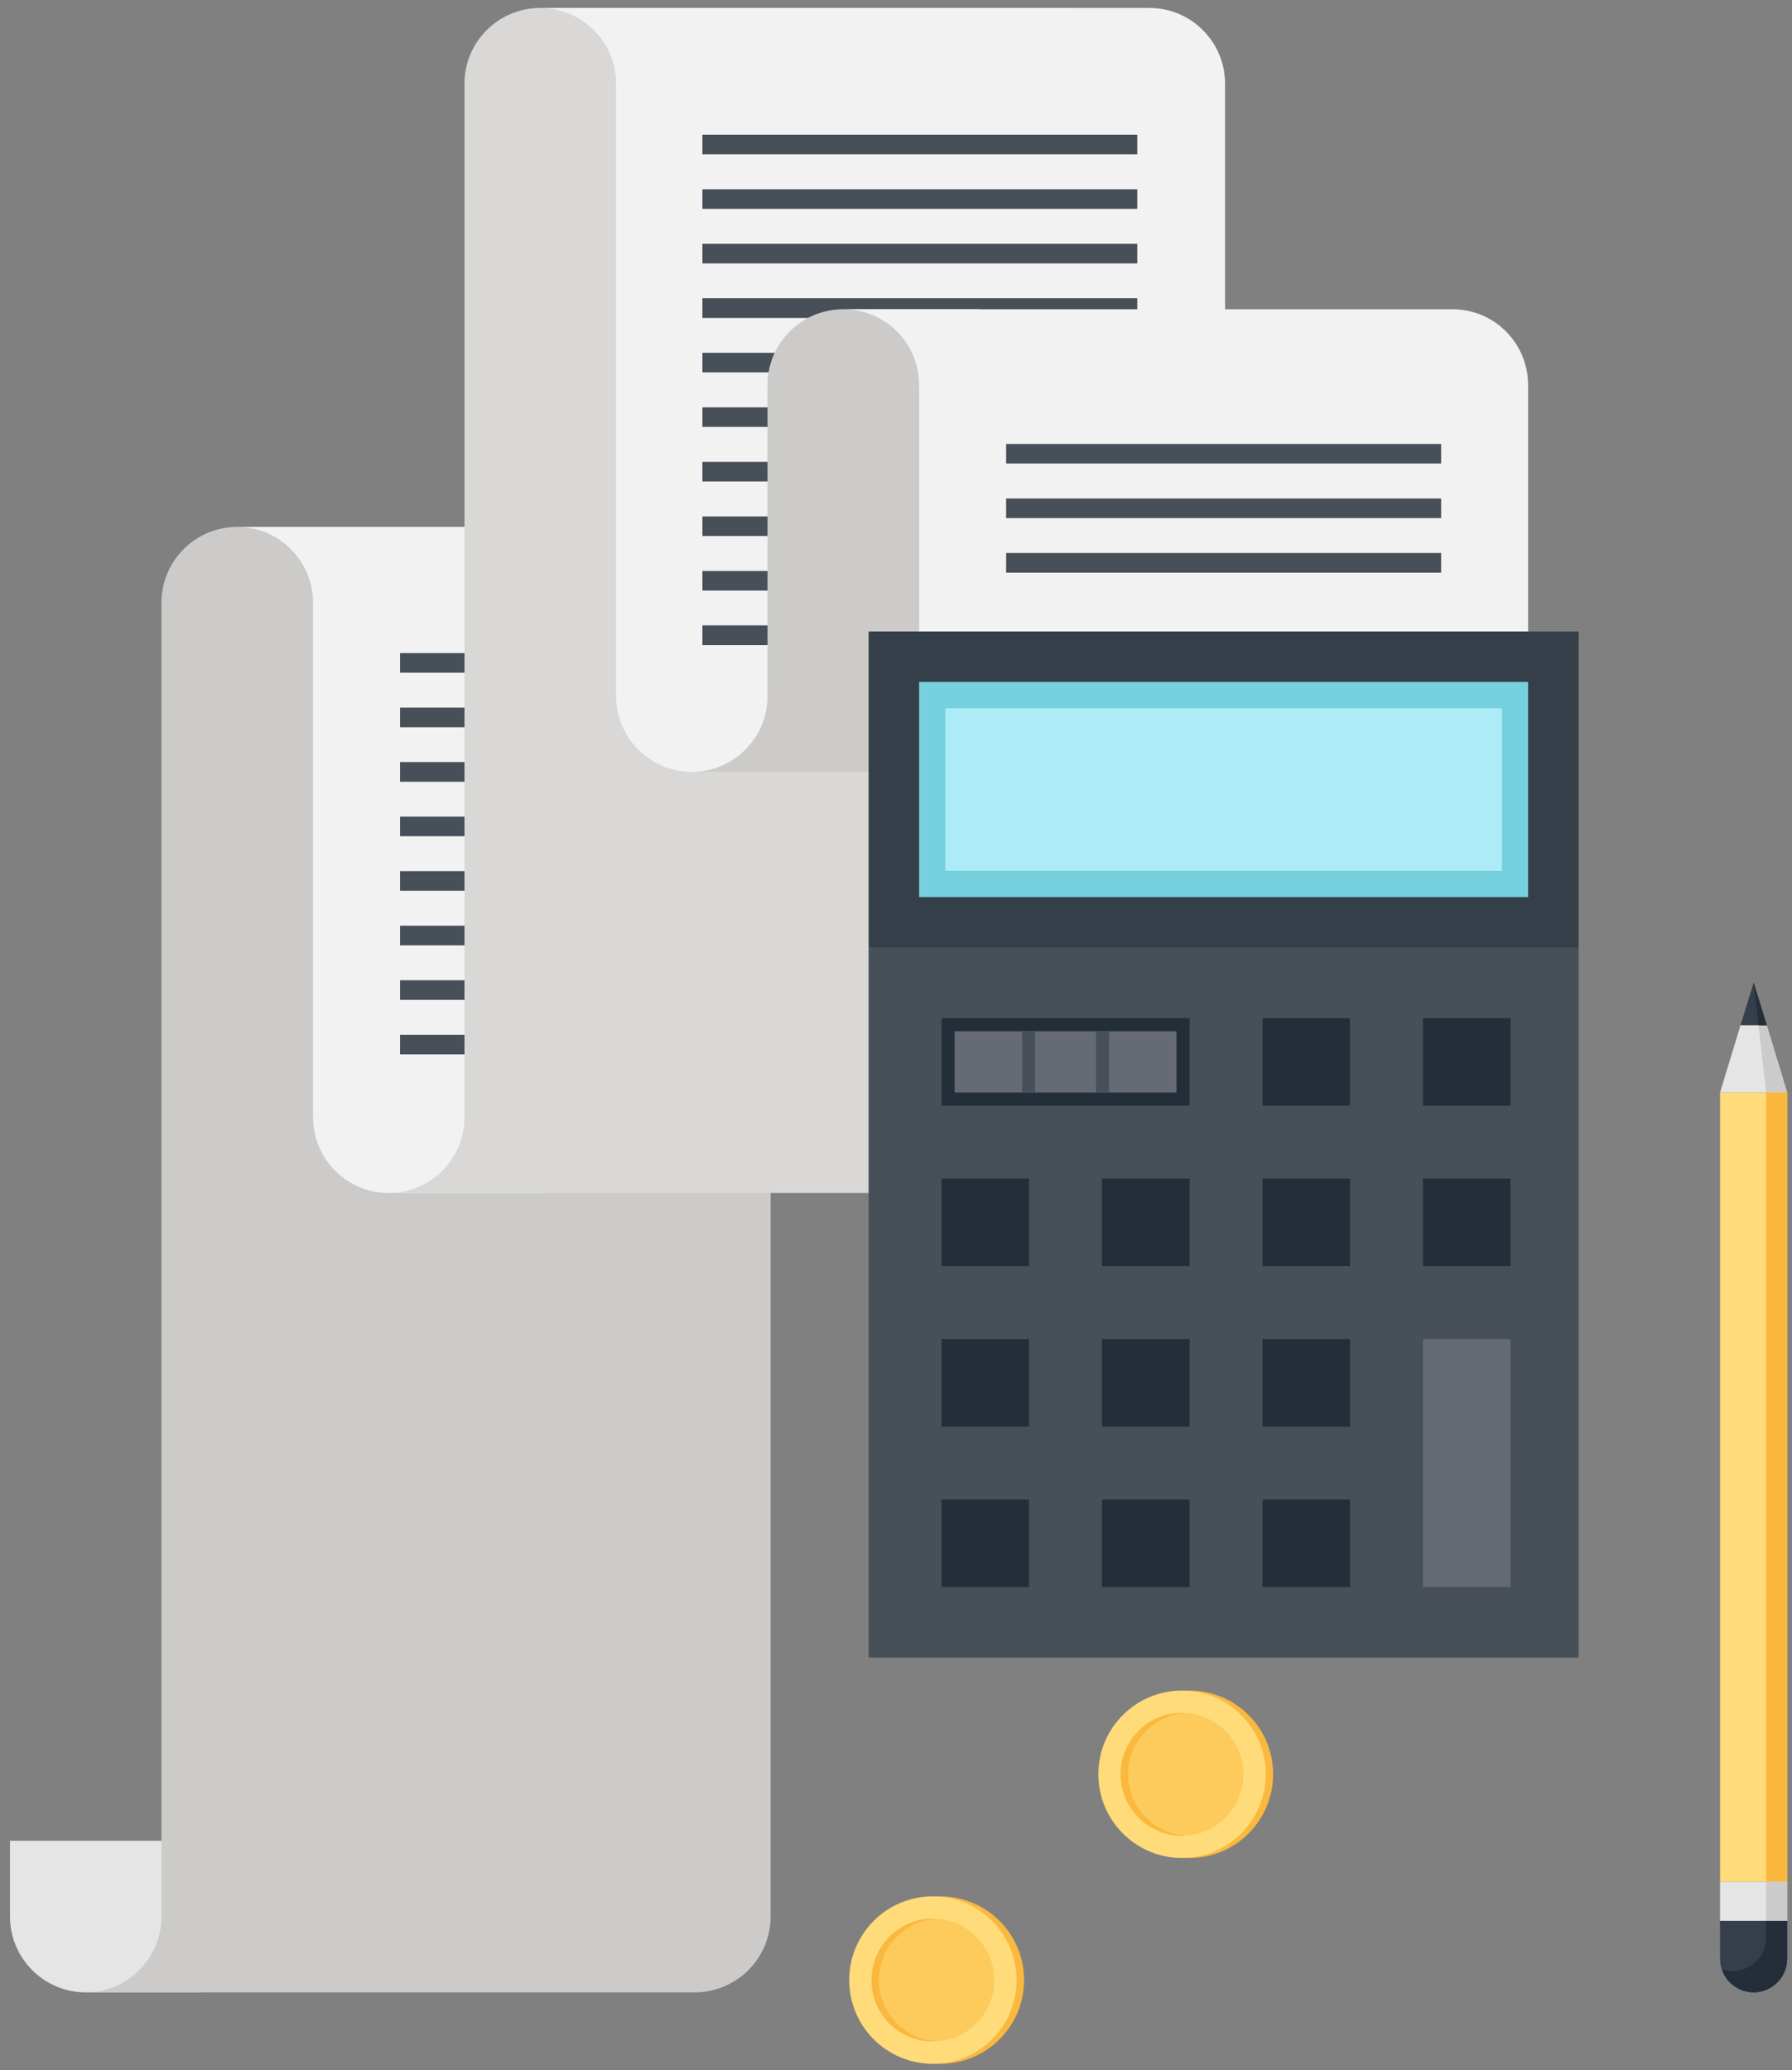 <?xml version="1.0" encoding="UTF-8"?>
<svg width="103px" height="119px" viewBox="0 0 103 119" version="1.1" xmlns="http://www.w3.org/2000/svg" xmlns:xlink="http://www.w3.org/1999/xlink">
    <rect x="0" y="0" width="103" height="119" fill="#808080" stroke="none"/>
    <!-- Generator: Sketch 46.1 (44463) - http://www.bohemiancoding.com/sketch -->
    <title>08</title>
    <desc>Created with Sketch.</desc>
    <defs></defs>
    <g id="Desktop" stroke="none" stroke-width="1" fill="none" fill-rule="evenodd">
        <g id="Главная-страница" transform="translate(-857, -1733)">
            <g id="08" transform="translate(857, 1733)">
                <path d="M0.575,105.809 L0.575,110.16 C0.575,112.57 2.525,114.523 4.928,114.523 L11.587,114.523 L11.587,105.809 L0.575,105.809" id="Fill-1135" fill="#E6E5E5"></path>
                <path d="M13.633,30.288 C11.232,30.288 9.28,32.24 9.28,34.642 L9.28,110.16 C9.28,112.57 7.329,114.523 4.928,114.523 L39.938,114.523 C41.051,114.523 42.163,114.09 43.015,113.247 C43.863,112.393 44.293,111.281 44.293,110.16 L44.293,30.288 L13.633,30.288" id="Fill-1136" fill="#CCCBCA"></path>
                <path d="M13.633,30.288 C16.041,30.288 17.992,32.24 17.992,34.642 L17.992,64.217 C17.992,66.625 19.945,68.576 22.344,68.576 L31.352,68.576 L31.352,30.288 L13.633,30.288" id="Fill-1137" fill="#F2F2F2"></path>
                <polygon id="Fill-1138" fill="#474F59" points="22.993 51.201 47.995 51.201 47.995 50.076 22.993 50.076"></polygon>
                <polygon id="Fill-1139" fill="#474F59" points="22.993 48.066 47.995 48.066 47.995 46.941 22.993 46.941"></polygon>
                <polygon id="Fill-1140" fill="#474F59" points="22.993 44.937 47.995 44.937 47.995 43.805 22.993 43.805"></polygon>
                <polygon id="Fill-1141" fill="#474F59" points="22.993 41.802 47.995 41.802 47.995 40.674 22.993 40.674"></polygon>
                <polygon id="Fill-1142" fill="#474F59" points="22.993 38.667 47.995 38.667 47.995 37.542 22.993 37.542"></polygon>
                <polygon id="Fill-1143" fill="#474F59" points="22.993 54.337 47.995 54.337 47.995 53.211 22.993 53.211"></polygon>
                <polygon id="Fill-1144" fill="#474F59" points="22.993 57.472 47.995 57.472 47.995 56.346 22.993 56.346"></polygon>
                <polygon id="Fill-1145" fill="#474F59" points="22.993 60.607 47.995 60.607 47.995 59.483 22.993 59.483"></polygon>
                <path d="M31.049,0.457 C28.648,0.457 26.697,2.41 26.697,4.81 L26.697,64.217 C26.697,66.625 24.746,68.576 22.344,68.576 L61.71,68.576 L61.71,0.457 L31.049,0.457" id="Fill-1146" fill="#D9D8D7"></path>
                <path d="M69.137,1.734 C68.294,0.88 67.173,0.457 66.061,0.457 L31.049,0.457 C33.46,0.457 35.412,2.41 35.412,4.81 L35.412,40.007 C35.412,41.372 36.038,42.603 37.037,43.4 C37.78,44.004 38.733,44.367 39.763,44.367 L70.414,44.367 L70.414,4.81 C70.414,3.698 69.993,2.587 69.137,1.734" id="Fill-1147" fill="#F2F2F2"></path>
                <polygon id="Fill-1148" fill="#474F59" points="40.373 21.403 65.367 21.403 65.367 20.279 40.373 20.279"></polygon>
                <polygon id="Fill-1149" fill="#474F59" points="40.373 18.276 65.367 18.276 65.367 17.144 40.373 17.144"></polygon>
                <polygon id="Fill-1150" fill="#474F59" points="40.373 15.14 65.367 15.14 65.367 14.016 40.373 14.016"></polygon>
                <polygon id="Fill-1151" fill="#474F59" points="40.373 12.006 65.367 12.006 65.367 10.881 40.373 10.881"></polygon>
                <polygon id="Fill-1152" fill="#474F59" points="40.373 8.87 65.367 8.87 65.367 7.744 40.373 7.744"></polygon>
                <polygon id="Fill-1153" fill="#474F59" points="40.373 24.539 65.367 24.539 65.367 23.415 40.373 23.415"></polygon>
                <polygon id="Fill-1154" fill="#474F59" points="40.373 27.674 65.367 27.674 65.367 26.55 40.373 26.55"></polygon>
                <polygon id="Fill-1155" fill="#474F59" points="40.373 30.81 65.367 30.81 65.367 29.686 40.373 29.686"></polygon>
                <polygon id="Fill-1156" fill="#474F59" points="40.373 33.946 65.367 33.946 65.367 32.821 40.373 32.821"></polygon>
                <polygon id="Fill-1157" fill="#474F59" points="40.373 37.081 52.865 37.081 52.865 35.947 40.373 35.947"></polygon>
                <path d="M48.474,17.775 C46.066,17.775 44.115,19.725 44.115,22.125 L44.115,40.007 C44.115,42.409 42.171,44.367 39.763,44.367 L56.266,44.367 L56.266,17.775 L48.474,17.775" id="Fill-1158" fill="#CCCBCA"></path>
                <path d="M86.561,19.052 C85.71,18.199 84.597,17.776 83.478,17.776 L48.478,17.776 C50.882,17.776 52.829,19.724 52.829,22.128 L52.829,36.297 L87.831,36.297 L87.831,22.128 C87.831,21.018 87.408,19.902 86.561,19.052" id="Fill-1159" fill="#F2F2F2"></path>
                <polygon id="Fill-1160" fill="#474F59" points="57.83 26.643 82.832 26.643 82.832 25.52 57.83 25.52"></polygon>
                <polygon id="Fill-1161" fill="#474F59" points="57.83 29.78 82.832 29.78 82.832 28.655 57.83 28.655"></polygon>
                <polygon id="Fill-1162" fill="#474F59" points="57.83 32.915 82.832 32.915 82.832 31.788 57.83 31.788"></polygon>
                <polygon id="Fill-1163" fill="#474F59" points="49.925 95.279 90.736 95.279 90.736 54.468 49.925 54.468"></polygon>
                <polygon id="Fill-1164" fill="#232E38" points="54.121 63.553 68.375 63.553 68.375 58.525 54.121 58.525"></polygon>
                <polygon id="Fill-1165" fill="#656A73" points="54.87 62.802 67.624 62.802 67.624 59.274 54.87 59.274"></polygon>
                <polygon id="Fill-1166" fill="#474F59" points="62.996 62.802 63.747 62.802 63.747 59.274 62.996 59.274"></polygon>
                <polygon id="Fill-1167" fill="#474F59" points="58.746 62.802 59.498 62.802 59.498 59.274 58.746 59.274"></polygon>
                <polygon id="Fill-1168" fill="#232E38" points="72.571 63.553 77.596 63.553 77.596 58.525 72.571 58.525"></polygon>
                <polygon id="Fill-1169" fill="#232E38" points="81.792 63.553 86.82 63.553 86.82 58.525 81.792 58.525"></polygon>
                <polygon id="Fill-1170" fill="#232E38" points="54.121 72.775 59.147 72.775 59.147 67.748 54.121 67.748"></polygon>
                <polygon id="Fill-1171" fill="#232E38" points="63.344 72.775 68.375 72.775 68.375 67.748 63.344 67.748"></polygon>
                <polygon id="Fill-1172" fill="#232E38" points="72.571 72.775 77.596 72.775 77.596 67.748 72.571 67.748"></polygon>
                <polygon id="Fill-1173" fill="#232E38" points="81.792 72.775 86.82 72.775 86.82 67.748 81.792 67.748"></polygon>
                <polygon id="Fill-1174" fill="#232E38" points="54.121 82.002 59.147 82.002 59.147 76.97 54.121 76.97"></polygon>
                <polygon id="Fill-1175" fill="#232E38" points="63.344 82.002 68.375 82.002 68.375 76.97 63.344 76.97"></polygon>
                <polygon id="Fill-1176" fill="#232E38" points="72.571 82.002 77.596 82.002 77.596 76.97 72.571 76.97"></polygon>
                <polygon id="Fill-1177" fill="#232E38" points="54.121 91.227 59.147 91.227 59.147 86.197 54.121 86.197"></polygon>
                <polygon id="Fill-1178" fill="#232E38" points="63.344 91.227 68.375 91.227 68.375 86.197 63.344 86.197"></polygon>
                <polygon id="Fill-1179" fill="#232E38" points="72.571 91.227 77.596 91.227 77.596 86.197 72.571 86.197"></polygon>
                <polygon id="Fill-1180" fill="#656A73" points="81.792 91.227 86.82 91.227 86.82 76.97 81.792 76.97"></polygon>
                <polygon id="Fill-1181" fill="#353F49" points="49.925 54.468 90.736 54.468 90.736 36.297 49.925 36.297"></polygon>
                <polygon id="Fill-1182" fill="#76D0DE" points="52.829 51.565 87.831 51.565 87.831 39.2 52.829 39.2"></polygon>
                <polygon id="Fill-1183" fill="#ADECF7" points="54.338 50.056 86.33 50.056 86.33 40.709 54.338 40.709"></polygon>
                <path d="M49.232,113.819 C49.232,116.477 51.386,118.631 54.043,118.631 C56.702,118.631 58.864,116.477 58.864,113.819 C58.864,111.163 56.702,109.003 54.043,109.003 C51.386,109.003 49.232,111.163 49.232,113.819" id="Fill-1184" fill="#FAB83E"></path>
                <path d="M48.81,113.819 C48.81,116.477 50.961,118.631 53.618,118.631 C56.278,118.631 58.43,116.477 58.43,113.819 C58.43,111.163 56.278,109.003 53.618,109.003 C50.961,109.003 48.81,111.163 48.81,113.819" id="Fill-1185" fill="#FFDB79"></path>
                <path d="M50.093,113.819 C50.093,115.77 51.67,117.346 53.618,117.346 C55.568,117.346 57.143,115.77 57.143,113.819 C57.143,111.875 55.568,110.287 53.618,110.287 C51.67,110.287 50.093,111.875 50.093,113.819" id="Fill-1186" fill="#FDCA5C"></path>
                <path d="M50.52,113.819 C50.52,111.941 51.981,110.408 53.831,110.3 L53.618,110.287 C51.67,110.287 50.093,111.875 50.093,113.819 C50.093,115.77 51.67,117.346 53.618,117.346 L53.831,117.335 C51.981,117.224 50.52,115.693 50.52,113.819" id="Fill-1187" fill="#FAB83E"></path>
                <path d="M63.556,101.982 C63.556,104.641 65.709,106.8 68.365,106.8 C71.022,106.8 73.176,104.641 73.176,101.982 C73.176,99.325 71.022,97.176 68.365,97.176 C65.709,97.176 63.556,99.325 63.556,101.982" id="Fill-1188" fill="#FAB83E"></path>
                <path d="M63.13,101.982 C63.13,104.641 65.283,106.8 67.937,106.8 C70.603,106.8 72.754,104.641 72.754,101.982 C72.754,99.325 70.603,97.176 67.937,97.176 C65.283,97.176 63.13,99.325 63.13,101.982" id="Fill-1189" fill="#FFDB79"></path>
                <path d="M64.41,101.982 C64.41,103.933 65.995,105.519 67.937,105.519 C69.889,105.519 71.467,103.933 71.467,101.982 C71.467,100.036 69.889,98.459 67.937,98.459 C65.995,98.459 64.41,100.036 64.41,101.982" id="Fill-1190" fill="#FDCA5C"></path>
                <path d="M64.842,101.982 C64.842,100.108 66.304,98.582 68.153,98.472 L67.937,98.459 C65.995,98.459 64.41,100.036 64.41,101.982 C64.41,103.933 65.995,105.519 67.937,105.519 L68.153,105.508 C66.304,105.398 64.842,103.865 64.842,101.982" id="Fill-1191" fill="#FAB83E"></path>
                <polyline id="Fill-1192" fill="#E6E5E5" points="102.723 62.802 100.793 56.456 98.864 62.802 102.723 62.802"></polyline>
                <polyline id="Fill-1193" fill="#CCCBCA" points="100.793 56.456 102.723 62.802 101.513 62.802 100.793 56.456"></polyline>
                <polygon id="Fill-1194" fill="#FFDB79" points="98.864 108.176 102.723 108.176 102.723 62.802 98.864 62.802"></polygon>
                <polygon id="Fill-1195" fill="#FAB83E" points="101.513 108.176 102.723 108.176 102.723 62.802 101.513 62.802"></polygon>
                <polyline id="Fill-1196" fill="#353F49" points="101.554 58.934 100.793 56.456 100.036 58.934 101.554 58.934"></polyline>
                <polyline id="Fill-1197" fill="#232E38" points="101.554 58.934 100.793 56.456 101.078 58.934 101.554 58.934"></polyline>
                <polygon id="Fill-1198" fill="#E6E5E5" points="98.864 110.412 102.723 110.412 102.723 108.176 98.864 108.176"></polygon>
                <polygon id="Fill-1199" fill="#CCCBCA" points="101.513 110.412 102.723 110.412 102.723 108.176 101.513 108.176"></polygon>
                <path d="M102.723,112.585 C102.723,113.081 102.537,113.578 102.157,113.955 C101.786,114.328 101.29,114.523 100.793,114.523 C100.296,114.523 99.807,114.328 99.429,113.955 C99.049,113.578 98.864,113.081 98.864,112.585 L98.864,110.412 L102.723,110.412 L102.723,112.585" id="Fill-1200" fill="#353F49"></path>
                <path d="M99.429,113.955 C99.211,113.731 99.059,113.476 98.971,113.197 C99.164,113.262 99.37,113.302 99.582,113.302 C100.07,113.302 100.569,113.117 100.947,112.738 C101.326,112.359 101.513,111.869 101.513,111.374 L101.513,110.412 L102.723,110.412 L102.723,112.585 C102.723,113.081 102.537,113.578 102.157,113.955 C101.786,114.328 101.29,114.523 100.793,114.523 C100.296,114.523 99.807,114.328 99.429,113.955" id="Fill-1201" fill="#232E38"></path>
            </g>
        </g>
    </g>
</svg>